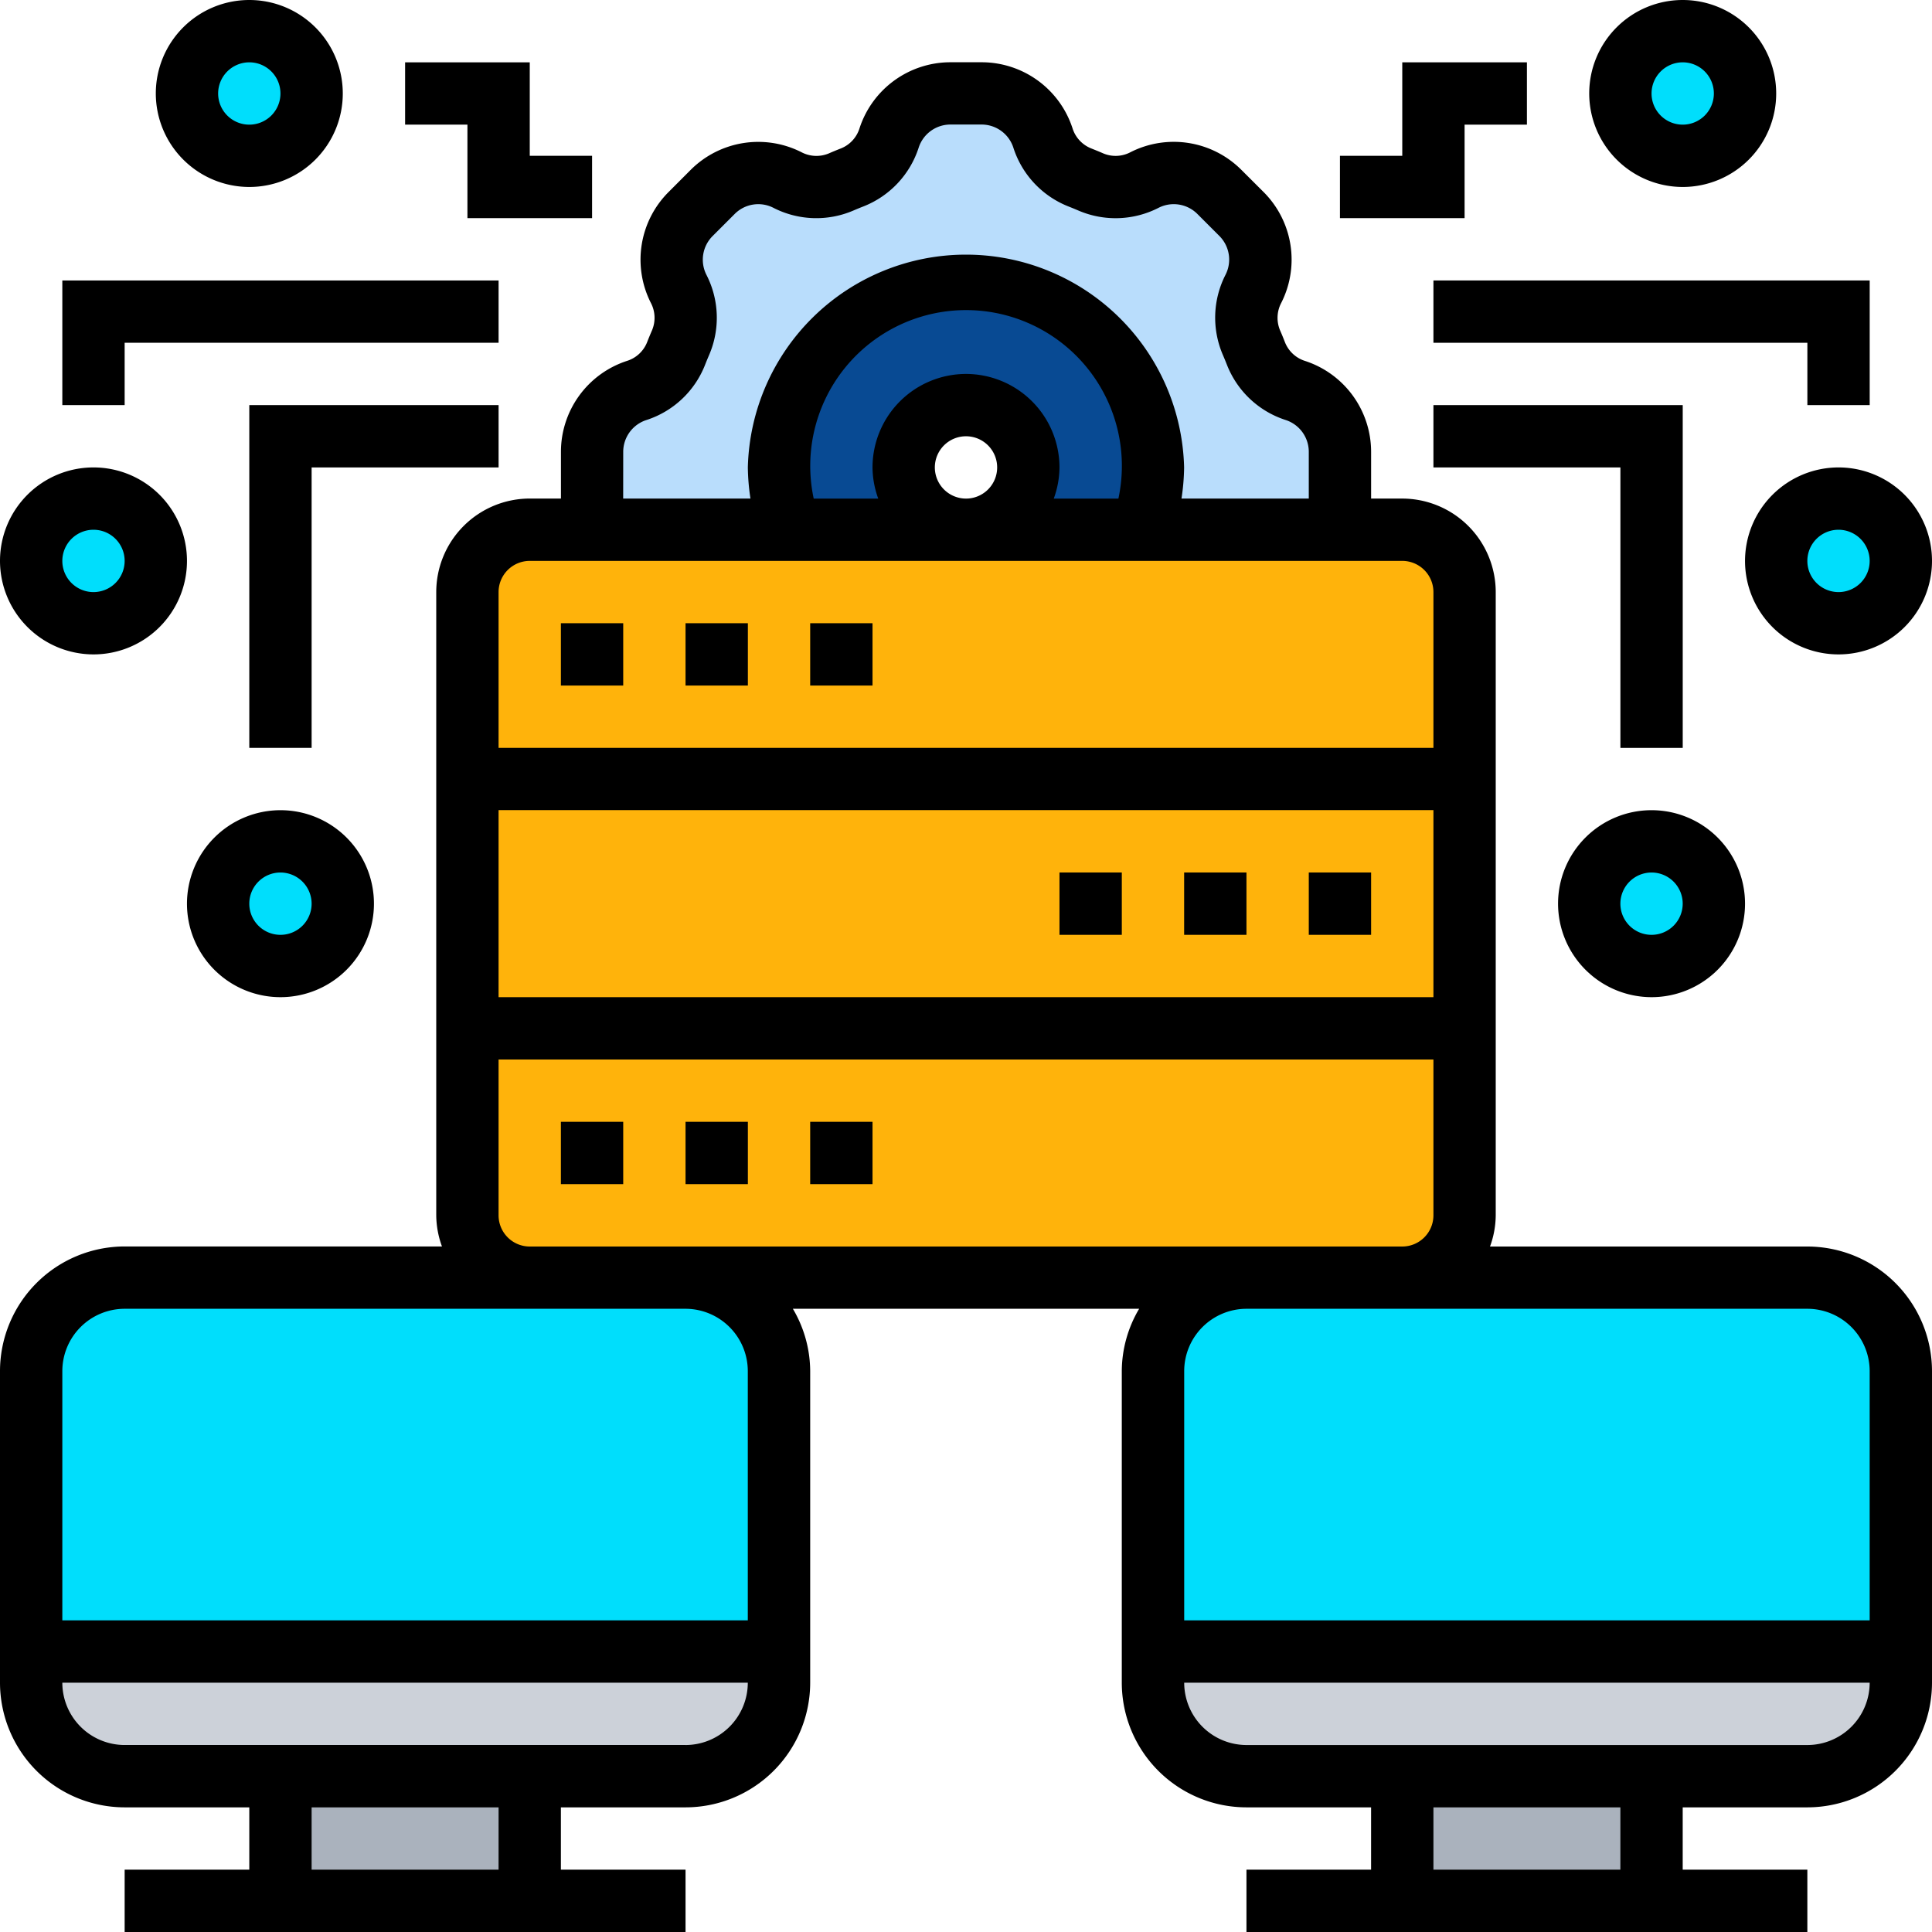 <svg xmlns="http://www.w3.org/2000/svg" width="85" height="85" viewBox="0 0 85 85">
  <g id="Grupo_176817" data-name="Grupo 176817" transform="translate(-180 -3825)">
    <g id="big-data" transform="translate(179 3824)">
      <g id="Grupo_176783" data-name="Grupo 176783" transform="translate(2.371 2.371)">
        <g id="Grupo_176768" data-name="Grupo 176768" transform="translate(60.323 76.774)">
          <path id="Trazado_212726" data-name="Trazado 212726" d="M46,58H56.968v5.484H46Z" transform="translate(-46 -58)" fill="#aab2bd"/>
        </g>
        <g id="Grupo_176769" data-name="Grupo 176769" transform="translate(10.968 76.774)">
          <path id="Trazado_212727" data-name="Trazado 212727" d="M10,58H20.968v5.484H10Z" transform="translate(-10 -58)" fill="#aab2bd"/>
        </g>
        <g id="Grupo_176770" data-name="Grupo 176770" transform="translate(49.355 71.29)">
          <path id="Trazado_212728" data-name="Trazado 212728" d="M70.9,54v1.371a4.107,4.107,0,0,1-4.113,4.113H42.113A4.107,4.107,0,0,1,38,55.371V54Z" transform="translate(-38 -54)" fill="#ccd1d9"/>
        </g>
        <g id="Grupo_176771" data-name="Grupo 176771" transform="translate(0 71.29)">
          <path id="Trazado_212729" data-name="Trazado 212729" d="M34.9,54v1.371a4.107,4.107,0,0,1-4.113,4.113H6.113A4.107,4.107,0,0,1,2,55.371V54Z" transform="translate(-2 -54)" fill="#ccd1d9"/>
        </g>
        <g id="Grupo_176772" data-name="Grupo 176772" transform="translate(49.355 54.839)">
          <path id="Trazado_212730" data-name="Trazado 212730" d="M70.9,46.113V58.452H38V46.113A4.107,4.107,0,0,1,42.113,42H66.79A4.107,4.107,0,0,1,70.9,46.113Z" transform="translate(-38 -42)" fill="#00defc"/>
        </g>
        <g id="Grupo_176773" data-name="Grupo 176773" transform="translate(76.774 20.565)">
          <circle id="Elipse_13917" data-name="Elipse 13917" cx="2.742" cy="2.742" r="2.742" fill="#00defc"/>
        </g>
        <g id="Grupo_176774" data-name="Grupo 176774" transform="translate(69.919 0)">
          <circle id="Elipse_13918" data-name="Elipse 13918" cx="2.742" cy="2.742" r="2.742" fill="#00defc"/>
        </g>
        <g id="Grupo_176775" data-name="Grupo 176775" transform="translate(68.548 35.645)">
          <circle id="Elipse_13919" data-name="Elipse 13919" cx="2.742" cy="2.742" r="2.742" fill="#00defc"/>
        </g>
        <g id="Grupo_176776" data-name="Grupo 176776" transform="translate(19.194 21.935)">
          <path id="Trazado_212731" data-name="Trazado 212731" d="M59.871,20.742V48.161A2.75,2.75,0,0,1,57.129,50.9H18.742A2.75,2.75,0,0,1,16,48.161V20.742A2.75,2.75,0,0,1,18.742,18H57.129A2.75,2.75,0,0,1,59.871,20.742Z" transform="translate(-16 -18)" fill="#ffb30b"/>
        </g>
        <g id="Grupo_176777" data-name="Grupo 176777" transform="translate(24.677 2.742)">
          <path id="Trazado_212732" data-name="Trazado 212732" d="M52.9,19.766v3.427H44.211a8.226,8.226,0,1,0-15.519,0H20V19.766a2.857,2.857,0,0,1,1.96-2.7,2.8,2.8,0,0,0,1.727-1.618l.206-.494a2.685,2.685,0,0,0,.219-1.083,2.769,2.769,0,0,0-.3-1.275,2.831,2.831,0,0,1,.521-3.29l.973-.973a2.837,2.837,0,0,1,2-.836,2.883,2.883,0,0,1,1.289.315,2.785,2.785,0,0,0,2.358.082l.494-.206A2.8,2.8,0,0,0,33.065,5.96,2.857,2.857,0,0,1,35.766,4h1.371a2.857,2.857,0,0,1,2.7,1.96,2.8,2.8,0,0,0,1.618,1.727l.494.206a2.685,2.685,0,0,0,1.083.219,2.769,2.769,0,0,0,1.275-.3,2.831,2.831,0,0,1,3.29.521l.973.973a2.836,2.836,0,0,1,.836,2,2.883,2.883,0,0,1-.315,1.289,2.785,2.785,0,0,0-.082,2.358l.206.494a2.8,2.8,0,0,0,1.727,1.618,2.857,2.857,0,0,1,1.96,2.7Z" transform="translate(-20 -4)" fill="#b9ddfc"/>
        </g>
        <g id="Grupo_176778" data-name="Grupo 176778" transform="translate(32.903 10.968)">
          <path id="Trazado_212733" data-name="Trazado 212733" d="M42.452,18.226a8.284,8.284,0,0,1-.466,2.742h-7.76a2.742,2.742,0,1,0-2.742-2.742,2.75,2.75,0,0,0,2.742,2.742h-7.76a8.228,8.228,0,1,1,15.985-2.742Z" transform="translate(-26 -10)" fill="#084a93"/>
        </g>
        <g id="Grupo_176779" data-name="Grupo 176779" transform="translate(0 54.839)">
          <path id="Trazado_212734" data-name="Trazado 212734" d="M34.9,46.113V58.452H2V46.113A4.107,4.107,0,0,1,6.113,42H30.79A4.107,4.107,0,0,1,34.9,46.113Z" transform="translate(-2 -42)" fill="#00defc"/>
        </g>
        <g id="Grupo_176780" data-name="Grupo 176780" transform="translate(8.226 35.645)">
          <circle id="Elipse_13920" data-name="Elipse 13920" cx="2.742" cy="2.742" r="2.742" fill="#00defc"/>
        </g>
        <g id="Grupo_176781" data-name="Grupo 176781" transform="translate(6.855 0)">
          <circle id="Elipse_13921" data-name="Elipse 13921" cx="2.742" cy="2.742" r="2.742" fill="#00defc"/>
        </g>
        <g id="Grupo_176782" data-name="Grupo 176782" transform="translate(0 20.565)">
          <circle id="Elipse_13922" data-name="Elipse 13922" cx="2.742" cy="2.742" r="2.742" fill="#00defc"/>
        </g>
      </g>
      <g id="Grupo_176784" data-name="Grupo 176784" transform="translate(1 1)">
        <path id="Trazado_212735" data-name="Trazado 212735" d="M80.516,55.1H66.554a4.067,4.067,0,0,0,.252-1.371V26.306a4.118,4.118,0,0,0-4.113-4.113H61.323V20.14a4.208,4.208,0,0,0-2.9-4,1.405,1.405,0,0,1-.886-.814c-.07-.181-.143-.361-.221-.539a1.412,1.412,0,0,1,.052-1.2A4.205,4.205,0,0,0,56.586,8.7l-.967-.965a4.205,4.205,0,0,0-4.882-.781,1.4,1.4,0,0,1-1.2.052c-.175-.077-.355-.149-.535-.221a1.407,1.407,0,0,1-.817-.888,4.208,4.208,0,0,0-4-2.9H42.817a4.208,4.208,0,0,0-4,2.9A1.4,1.4,0,0,1,38,6.787c-.18.07-.358.143-.536.221a1.412,1.412,0,0,1-1.2-.052,4.205,4.205,0,0,0-4.882.781l-.965.967a4.205,4.205,0,0,0-.781,4.882,1.41,1.41,0,0,1,.052,1.2c-.077.177-.151.356-.221.535a1.4,1.4,0,0,1-.888.817,4.208,4.208,0,0,0-2.9,4v2.054H24.306a4.118,4.118,0,0,0-4.113,4.113V53.726a4.067,4.067,0,0,0,.252,1.371H6.484A5.489,5.489,0,0,0,1,60.581V74.29a5.489,5.489,0,0,0,5.484,5.484h5.484v2.742H6.484v2.742H31.161V82.516H25.677V79.774h5.484a5.489,5.489,0,0,0,5.484-5.484V60.581a5.427,5.427,0,0,0-.762-2.742H51.118a5.415,5.415,0,0,0-.764,2.742V74.29a5.489,5.489,0,0,0,5.484,5.484h5.484v2.742H55.839v2.742H80.516V82.516H75.032V79.774h5.484A5.489,5.489,0,0,0,86,74.29V60.581A5.489,5.489,0,0,0,80.516,55.1ZM64.065,44.129H22.935V35.9H64.065ZM28.419,20.14a1.472,1.472,0,0,1,1.013-1.4,4.134,4.134,0,0,0,2.587-2.429c.058-.147.118-.293.18-.436a4.139,4.139,0,0,0-.119-3.526,1.471,1.471,0,0,1,.273-1.707l.965-.965A1.464,1.464,0,0,1,35.025,9.4a4.137,4.137,0,0,0,3.525.119c.145-.063.292-.123.439-.18a4.148,4.148,0,0,0,2.429-2.587,1.47,1.47,0,0,1,1.4-1.015h1.365a1.471,1.471,0,0,1,1.4,1.015A4.14,4.14,0,0,0,48.01,9.342c.147.058.293.118.437.18A4.145,4.145,0,0,0,51.974,9.4a1.469,1.469,0,0,1,1.707.273l.965.965a1.471,1.471,0,0,1,.273,1.707,4.137,4.137,0,0,0-.119,3.525q.093.216.181.44a4.139,4.139,0,0,0,2.587,2.428,1.471,1.471,0,0,1,1.013,1.4v2.054h-5.6a9.717,9.717,0,0,0,.115-1.371,9.6,9.6,0,0,0-19.194,0,9.718,9.718,0,0,0,.115,1.371h-5.6Zm13.71.683A1.371,1.371,0,1,1,43.5,22.194,1.373,1.373,0,0,1,42.129,20.823ZM43.5,16.71a4.118,4.118,0,0,0-4.113,4.113,4.067,4.067,0,0,0,.252,1.371H36.8a6.855,6.855,0,1,1,13.405,0H47.361a4.067,4.067,0,0,0,.252-1.371A4.118,4.118,0,0,0,43.5,16.71ZM24.306,24.935H62.694a1.373,1.373,0,0,1,1.371,1.371v6.855H22.935V26.306A1.373,1.373,0,0,1,24.306,24.935Zm-1.371,28.79V46.871H64.065v6.855A1.373,1.373,0,0,1,62.694,55.1H24.306A1.373,1.373,0,0,1,22.935,53.726Zm0,28.79H14.71V79.774h8.226Zm8.226-5.484H6.484A2.745,2.745,0,0,1,3.742,74.29H33.9A2.745,2.745,0,0,1,31.161,77.032ZM33.9,60.581V71.548H3.742V60.581a2.745,2.745,0,0,1,2.742-2.742H31.161A2.745,2.745,0,0,1,33.9,60.581Zm28.79-2.742H80.516a2.745,2.745,0,0,1,2.742,2.742V71.548H53.1V60.581a2.745,2.745,0,0,1,2.742-2.742Zm9.6,24.677H64.065V79.774H72.29Zm8.226-5.484H55.839A2.745,2.745,0,0,1,53.1,74.29H83.258A2.745,2.745,0,0,1,80.516,77.032Z" transform="translate(-1 -0.258)"/>
        <path id="Trazado_212736" data-name="Trazado 212736" d="M27,21h2.742v2.742H27Z" transform="translate(8.645 6.419)"/>
        <path id="Trazado_212737" data-name="Trazado 212737" d="M23,21h2.742v2.742H23Z" transform="translate(7.161 6.419)"/>
        <path id="Trazado_212738" data-name="Trazado 212738" d="M19,21h2.742v2.742H19Z" transform="translate(5.677 6.419)"/>
        <path id="Trazado_212739" data-name="Trazado 212739" d="M19,37h2.742v2.742H19Z" transform="translate(5.677 12.355)"/>
        <path id="Trazado_212740" data-name="Trazado 212740" d="M27,37h2.742v2.742H27Z" transform="translate(8.645 12.355)"/>
        <path id="Trazado_212741" data-name="Trazado 212741" d="M23,37h2.742v2.742H23Z" transform="translate(7.161 12.355)"/>
        <path id="Trazado_212742" data-name="Trazado 212742" d="M43,29h2.742v2.742H43Z" transform="translate(14.581 9.387)"/>
        <path id="Trazado_212743" data-name="Trazado 212743" d="M39,29h2.742v2.742H39Z" transform="translate(13.097 9.387)"/>
        <path id="Trazado_212744" data-name="Trazado 212744" d="M35,29h2.742v2.742H35Z" transform="translate(11.613 9.387)"/>
        <path id="Trazado_212745" data-name="Trazado 212745" d="M56.113,9.226A4.113,4.113,0,1,0,52,5.113,4.118,4.118,0,0,0,56.113,9.226Zm0-5.484a1.371,1.371,0,1,1-1.371,1.371A1.373,1.373,0,0,1,56.113,3.742Z" transform="translate(17.919 -1)"/>
        <path id="Trazado_212746" data-name="Trazado 212746" d="M57,20.113A4.113,4.113,0,1,0,61.113,16,4.118,4.118,0,0,0,57,20.113Zm5.484,0a1.371,1.371,0,1,1-1.371-1.371A1.373,1.373,0,0,1,62.484,20.113Z" transform="translate(19.774 4.565)"/>
        <path id="Trazado_212747" data-name="Trazado 212747" d="M55.113,35.226A4.113,4.113,0,1,0,51,31.113,4.118,4.118,0,0,0,55.113,35.226Zm0-5.484a1.371,1.371,0,1,1-1.371,1.371A1.373,1.373,0,0,1,55.113,29.742Z" transform="translate(17.548 8.645)"/>
        <path id="Trazado_212748" data-name="Trazado 212748" d="M57.968,29.081V14H47v2.742h8.226V29.081Z" transform="translate(16.065 3.823)"/>
        <path id="Trazado_212749" data-name="Trazado 212749" d="M47,12.742H63.452v2.742h2.742V10H47Z" transform="translate(16.065 2.339)"/>
        <path id="Trazado_212750" data-name="Trazado 212750" d="M49.484,5.742h2.742V3H46.742V7.113H44V9.855h5.484Z" transform="translate(14.952 -0.258)"/>
        <path id="Trazado_212751" data-name="Trazado 212751" d="M10.113,9.226A4.113,4.113,0,1,0,6,5.113,4.118,4.118,0,0,0,10.113,9.226Zm0-5.484A1.371,1.371,0,1,1,8.742,5.113,1.373,1.373,0,0,1,10.113,3.742Z" transform="translate(0.855 -1)"/>
        <path id="Trazado_212752" data-name="Trazado 212752" d="M5.113,24.226A4.113,4.113,0,1,0,1,20.113,4.118,4.118,0,0,0,5.113,24.226Zm0-5.484a1.371,1.371,0,1,1-1.371,1.371A1.373,1.373,0,0,1,5.113,18.742Z" transform="translate(-1 4.565)"/>
        <path id="Trazado_212753" data-name="Trazado 212753" d="M7,31.113A4.113,4.113,0,1,0,11.113,27,4.118,4.118,0,0,0,7,31.113Zm5.484,0a1.371,1.371,0,1,1-1.371-1.371A1.373,1.373,0,0,1,12.484,31.113Z" transform="translate(1.226 8.645)"/>
        <path id="Trazado_212754" data-name="Trazado 212754" d="M19.968,14H9V29.081h2.742V16.742h8.226Z" transform="translate(1.968 3.823)"/>
        <path id="Trazado_212755" data-name="Trazado 212755" d="M5.742,12.742H22.194V10H3v5.484H5.742Z" transform="translate(-0.258 2.339)"/>
        <path id="Trazado_212756" data-name="Trazado 212756" d="M16.742,9.855h5.484V7.113H19.484V3H14V5.742h2.742Z" transform="translate(3.823 -0.258)"/>
      </g>
    </g>
  </g>
</svg>
